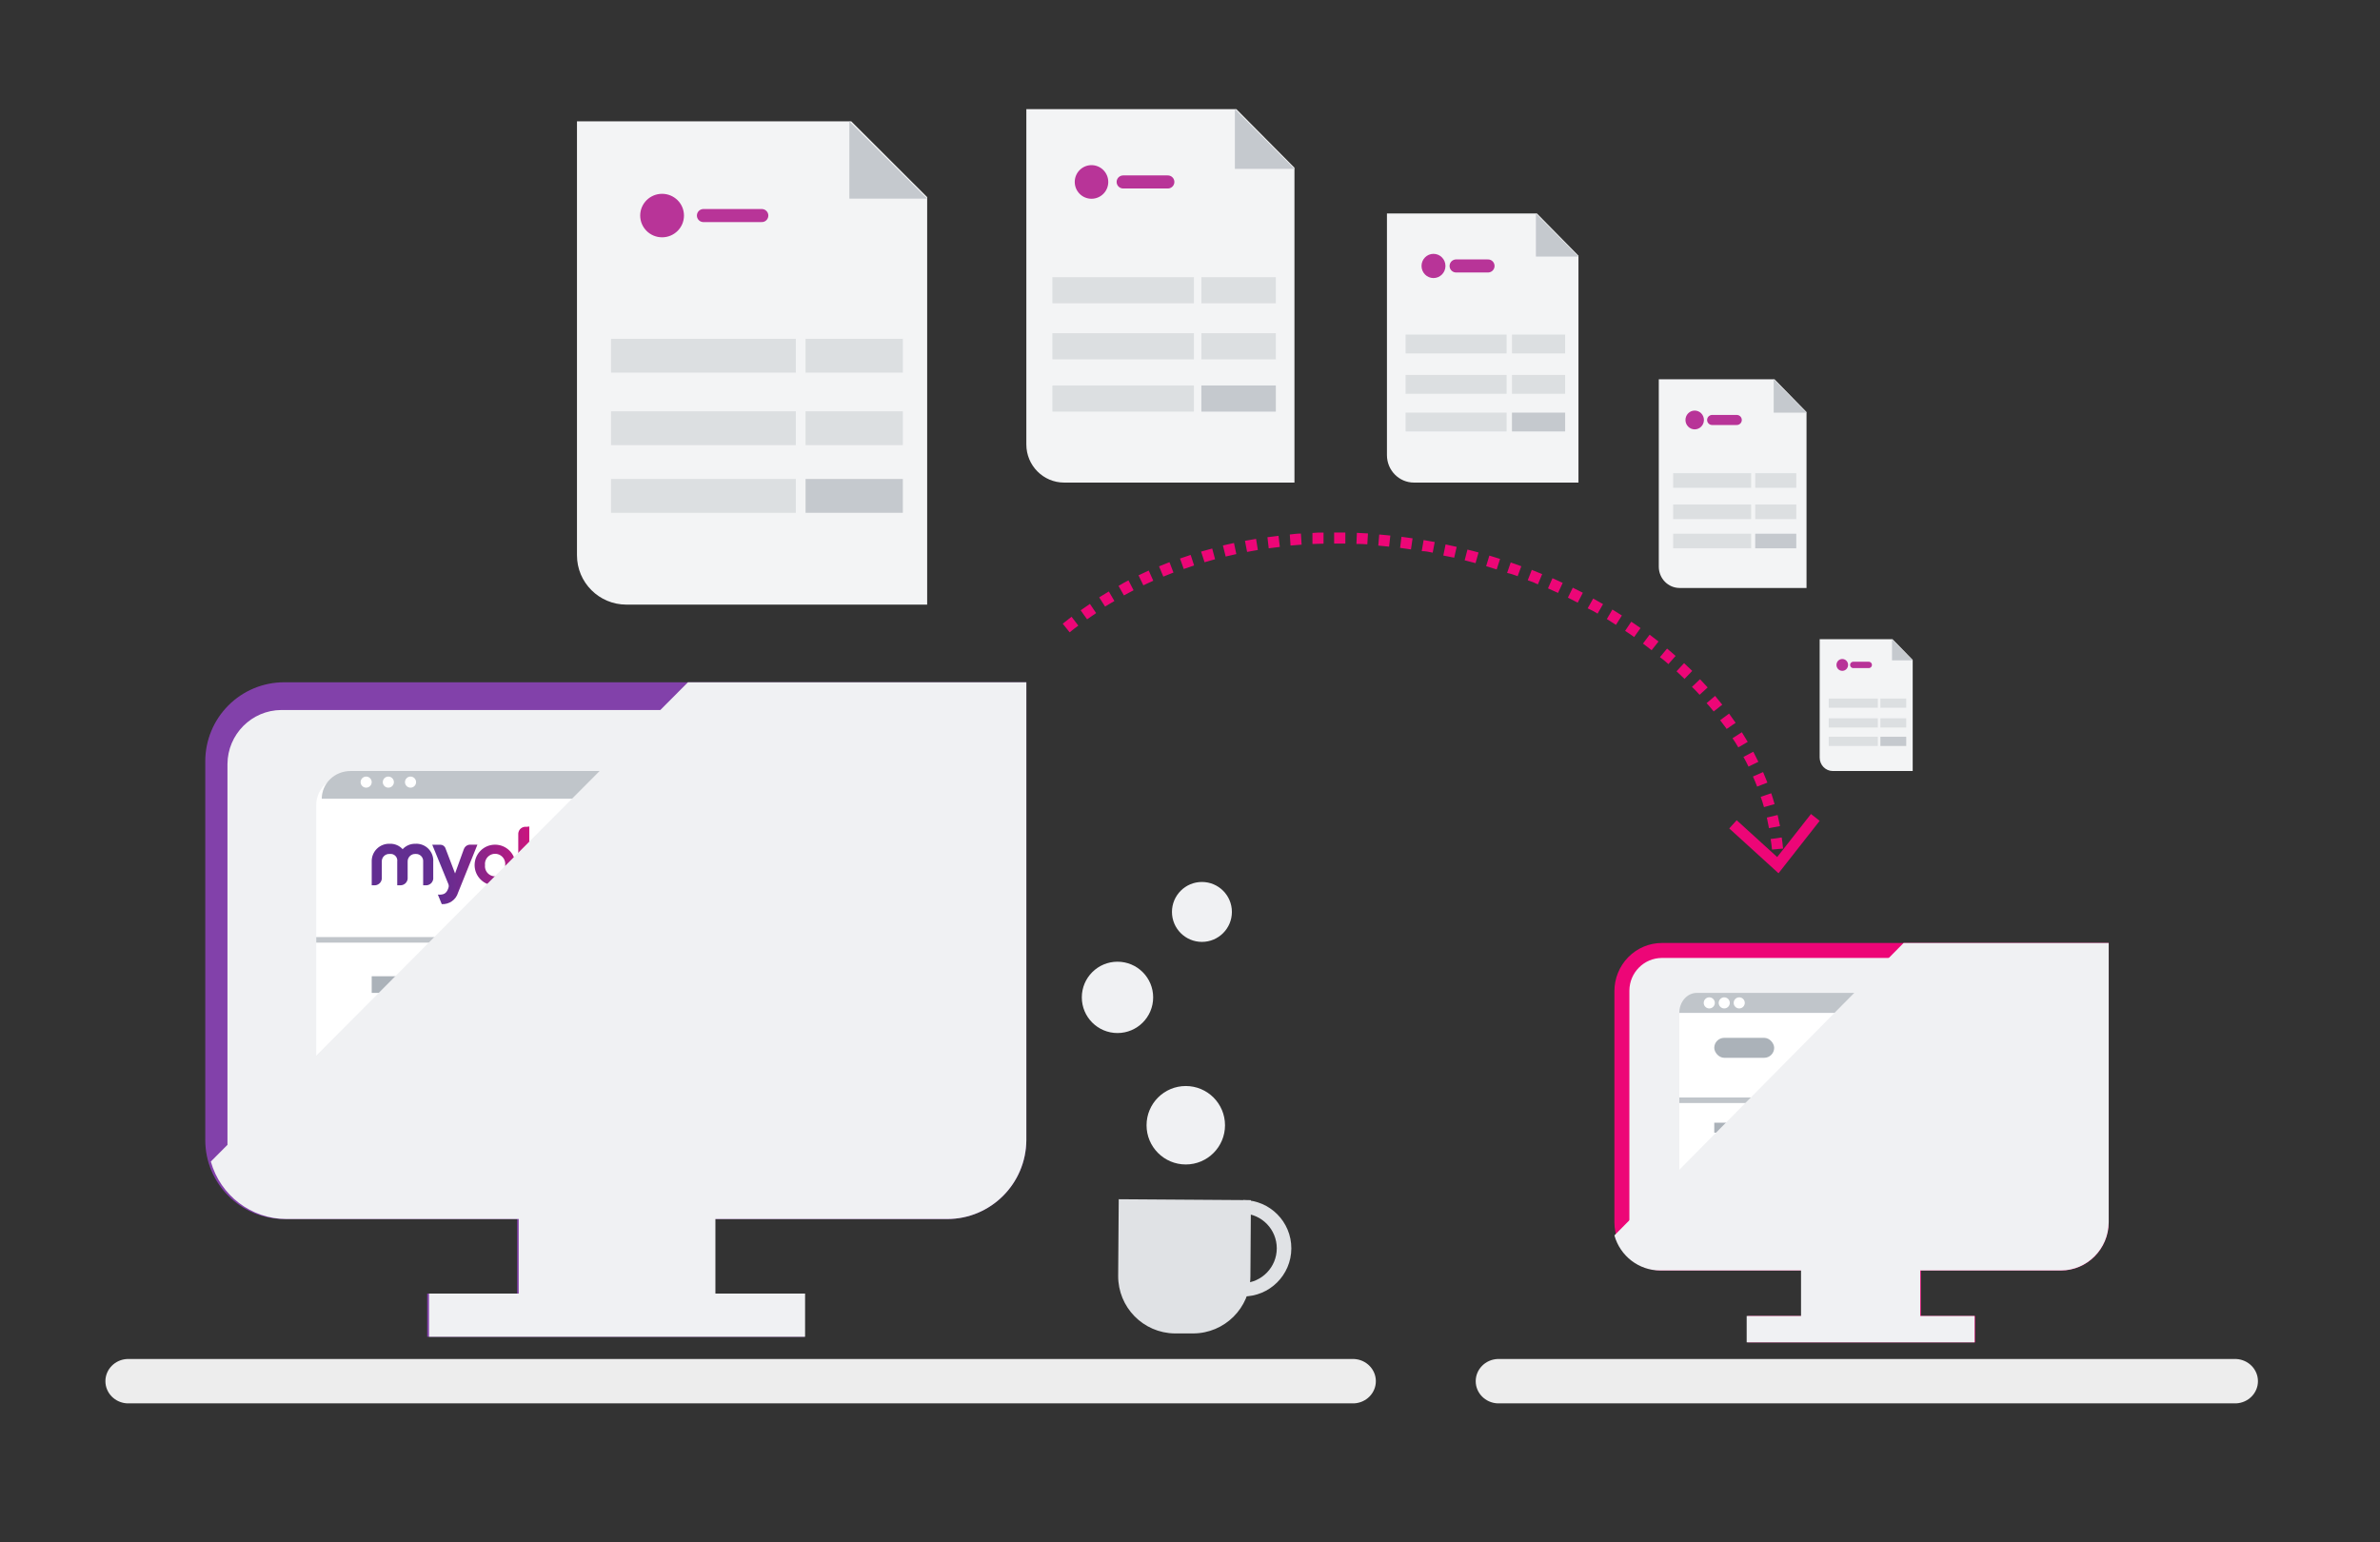 <?xml version="1.0" encoding="UTF-8"?>
<svg width="429px" height="278px" viewBox="0 0 429 278" version="1.1" xmlns="http://www.w3.org/2000/svg" xmlns:xlink="http://www.w3.org/1999/xlink">
    <rect x="0" y="0" width="429" height="278" fill="#333333" stroke="none"/>
    <title>Send e-invoices</title>
    <defs>
        <linearGradient x1="-0.027%" y1="50.199%" x2="100.062%" y2="50.199%" id="linearGradient-1">
            <stop stop-color="#622E91" offset="36%"></stop>
            <stop stop-color="#712A8E" offset="46%"></stop>
            <stop stop-color="#992087" offset="64%"></stop>
            <stop stop-color="#DA117B" offset="90%"></stop>
            <stop stop-color="#ED0C77" offset="97%"></stop>
        </linearGradient>
    </defs>
    <g id="Send-e-invoices" stroke="none" stroke-width="1" fill="none" fill-rule="evenodd">
        <g id="Group" transform="translate(259, 127) scale(-1, 1) translate(-259, -127) translate(190, 96)" fill="#ED0677" fill-rule="nonzero">
            <path d="M8.45,59.35 L6.45,59.28 L6.45,59.02 L8.45,59.11 L8.45,59.35 Z M8.6,57.16 L6.6,56.98 C6.66,56.3 6.74,55.62 6.84,54.98 L8.84,55.26 C8.74,55.82 8.66,56.47 8.6,57.11 L8.6,57.16 Z M9.15,53.3 L7.15,52.93 C7.28,52.26 7.42,51.6 7.58,50.93 L9.52,51.39 C9.41,51.98 9.27,52.61 9.15,53.25 L9.15,53.3 Z M10.05,49.51 L8.13,48.96 C8.31,48.31 8.52,47.66 8.73,47.01 L10.63,47.65 C10.42,48.21 10.23,48.84 10.05,49.46 L10.05,49.51 Z M11.29,45.81 L9.42,45.09 C9.67,44.45 9.93,43.82 10.2,43.19 L12.03,43.99 C11.77,44.54 11.53,45.15 11.29,45.76 L11.29,45.81 Z M12.85,42.21 L11.05,41.34 C11.34,40.73 11.65,40.12 11.97,39.52 L13.74,40.46 C13.43,40.99 13.13,41.57 12.85,42.16 L12.85,42.21 Z M14.69,38.75 L12.97,37.75 C13.31,37.17 13.66,36.59 14.03,36.01 L15.71,37.09 C15.36,37.58 15.02,38.14 14.69,38.7 L14.69,38.75 Z M16.8,35.44 L15.15,34.31 C15.53,33.75 15.92,33.2 16.33,32.65 L17.94,33.84 C17.55,34.35 17.17,34.85 16.8,35.35 L16.8,35.44 Z M19.13,32.28 L17.56,31.04 C17.98,30.51 18.41,29.98 18.85,29.46 L20.38,30.76 C19.97,31.21 19.54,31.72 19.13,32.23 L19.13,32.28 Z M21.67,29.28 L20.19,27.93 C20.64,27.43 21.1,26.93 21.57,26.45 L23.02,27.83 C22.56,28.26 22.11,28.74 21.67,29.23 L21.67,29.28 Z M24.4,26.43 L22.97,24.95 C23.45,24.48 23.97,24.02 24.44,23.55 L25.8,25.02 C25.34,25.47 24.87,25.92 24.4,26.35 L24.4,26.43 Z M27.29,23.75 L25.97,22.25 C26.48,21.8 26.97,21.36 27.51,20.93 L28.79,22.47 C28.28,22.84 27.78,23.27 27.29,23.7 L27.29,23.75 Z M30.29,21.22 L29.05,19.65 C29.57,19.24 30.11,18.82 30.65,18.42 L31.85,20.02 L30.29,21.22 Z M33.45,18.86 L32.29,17.23 C32.84,16.84 33.39,16.45 33.96,16.08 L35.07,17.73 C34.56,18.05 34.02,18.43 33.49,18.81 L33.45,18.86 Z M135.19,18 C134.68,17.59 134.19,17.18 133.63,16.78 L134.85,15.19 C135.38,15.6 135.92,16.02 136.44,16.44 L135.19,18 Z M36.72,16.65 L35.65,14.96 L37.36,13.89 L38.36,15.6 L36.72,16.65 Z M132.05,15.65 L130.42,14.53 L131.54,12.87 C132.1,13.24 132.66,13.63 133.21,14.03 L132.05,15.65 Z M40.05,14.65 L39.05,12.91 L40.82,11.91 L41.82,13.67 C41.29,13.89 40.71,14.22 40.14,14.55 L40.05,14.65 Z M128.81,13.35 L127.13,12.35 L128.13,10.63 C128.72,10.97 129.29,11.33 129.87,11.69 L128.81,13.35 Z M43.61,12.64 L42.69,10.86 L44.5,9.95 L45.38,11.74 C44.79,12.05 44.2,12.35 43.61,12.65 L43.61,12.64 Z M125.41,11.34 C124.843,11.02 124.263,10.71 123.67,10.41 L124.59,8.63 C125.2,8.94 125.79,9.26 126.38,9.63 L125.41,11.34 Z M47.16,10.89 L46.32,9.08 C46.93,8.79 47.54,8.51 48.16,8.24 L48.97,10.07 L47.16,10.89 Z M121.91,9.52 C121.32,9.23 120.72,8.96 120.12,8.69 L120.94,6.86 L122.78,7.72 L121.91,9.52 Z M50.79,9.35 L50.02,7.5 L51.89,6.74 L52.62,8.61 C51.97,8.81 51.4,9.05 50.79,9.35 Z M118.31,7.95 C117.7,7.7 117.09,7.45 116.48,7.22 L117.2,5.35 C117.83,5.59 118.46,5.84 119.08,6.1 L118.31,7.95 Z M54.47,7.95 L53.78,6.08 C54.42,5.84 55.05,5.62 55.69,5.4 L56.34,7.29 C55.71,7.41 55.09,7.64 54.47,7.86 L54.47,7.95 Z M58.22,6.66 L57.61,4.76 C58.25,4.55 58.89,4.35 59.54,4.16 L60.12,6.07 L58.22,6.66 Z M114.63,6.58 L112.76,5.94 L113.38,4.04 L115.3,4.69 L114.63,6.58 Z M62.03,5.52 L61.49,3.6 C62.14,3.42 62.79,3.24 63.49,3.08 L63.99,5.01 L62.03,5.52 Z M110.88,5.36 L108.98,4.82 L109.5,2.89 C110.15,3.06 110.8,3.25 111.5,3.44 L110.88,5.36 Z M65.88,4.54 L65.43,2.59 L67.43,2.15 L67.84,4.15 L65.88,4.54 Z M107.07,4.33 C106.43,4.17 105.79,4.03 105.15,3.89 L105.57,1.89 C106.23,2.03 106.89,2.19 107.57,2.34 L107.07,4.33 Z M69.77,3.72 L69.39,1.72 L71.39,1.36 L71.73,3.36 C71.05,3.35 70.4,3.5 69.76,3.63 L69.77,3.72 Z M103.21,3.5 C102.56,3.37 101.92,3.26 101.27,3.15 L101.59,1.15 L103.59,1.5 L103.21,3.5 Z M73.67,3.05 L73.38,1.05 C74.05,0.95 74.72,0.85 75.38,0.77 L75.63,2.77 L73.67,3.05 Z M99.31,2.85 L97.31,2.6 L97.54,0.6 C98.21,0.67 98.88,0.76 99.54,0.85 L99.31,2.85 Z M77.61,2.55 L77.39,0.55 L79.39,0.36 L79.56,2.36 L77.61,2.55 Z M95.38,2.35 C94.72,2.29 94.06,2.23 93.38,2.19 L93.51,0.19 C94.19,0.19 94.86,0.29 95.51,0.36 L95.38,2.35 Z M81.54,2.17 L81.42,0.17 L83.42,0.06 L83.5,2.06 C82.86,2.05 82.2,2.08 81.54,2.13 L81.54,2.17 Z M91.43,2.07 L89.43,2.01 L89.43,0.01 C90.11,0.01 90.78,0.01 91.43,0.08 L91.43,2.07 Z M85.5,2 L85.5,-3.90798505e-14 L87.38,-3.90798505e-14 L87.52,-3.90798505e-14 L87.52,2 L87.38,2 L85.5,2 Z" id="Shape"></path>
            <polygon id="Path" points="-2.84217094e-14 51.98 1.57 50.75 7.66 58.51 14.96 51.87 16.3 53.35 7.42 61.43"></polygon>
        </g>
        <g id="illustration/product/device/17-document-invoice" transform="translate(104, 21)">
            <path d="M1.49505978e-13,0.871 L1.49505978e-13,79.105 C1.49505978e-13,84.018 3.988,88 8.908,88 L63.123,88 L63.123,14.537 L49.439,0.871 L1.49505978e-13,0.871 Z" id="Fill-1" fill="#F3F4F5"></path>
            <polygon id="Fill-3" fill="#C5C9CE" points="49.096 0.871 49.096 14.812 63.123 14.812"></polygon>
            <line x1="22.795" y1="17.861" x2="33.315" y2="17.861" id="Stroke-5" stroke="#B83498" stroke-width="2.353" stroke-linecap="round" stroke-linejoin="round"></line>
            <path d="M19.288,17.862 C19.288,20.027 17.521,21.782 15.342,21.782 C13.163,21.782 11.397,20.027 11.397,17.862 C11.397,15.696 13.163,13.941 15.342,13.941 C17.521,13.941 19.288,15.696 19.288,17.862" id="Fill-7" fill="#B83498"></path>
            <polygon id="Fill-12" fill="#C5C9CE" points="41.205 71.446 58.74 71.446 58.74 65.347 41.205 65.347"></polygon>
            <polygon id="Fill-13" fill="#DCDFE1" points="6.137 71.446 39.452 71.446 39.452 65.347 6.137 65.347"></polygon>
            <polygon id="Fill-14" fill="#DCDFE1" points="41.205 59.248 58.74 59.248 58.74 53.149 41.205 53.149"></polygon>
            <polygon id="Fill-15" fill="#DCDFE1" points="6.137 59.248 39.452 59.248 39.452 53.149 6.137 53.149"></polygon>
            <polygon id="Fill-16" fill="#DCDFE1" points="6.137 46.178 39.452 46.178 39.452 40.079 6.137 40.079"></polygon>
            <polygon id="Fill-17" fill="#DCDFE1" points="41.205 46.178 58.74 46.178 58.74 40.079 41.205 40.079"></polygon>
        </g>
        <g id="illustration/product/device/17-document-invoice" transform="translate(185, 19)">
            <path d="M1.14465515e-13,0.673 L1.14465515e-13,61.127 C1.14465515e-13,64.923 3.053,68 6.82,68 L48.329,68 L48.329,11.233 L37.852,0.673 L1.14465515e-13,0.673 Z" id="Fill-1" fill="#F3F4F5"></path>
            <polygon id="Fill-3" fill="#C5C9CE" points="37.589 0.673 37.589 11.446 48.329 11.446"></polygon>
            <line x1="17.452" y1="13.802" x2="25.507" y2="13.802" id="Stroke-5" stroke="#B83498" stroke-width="2.353" stroke-linecap="round" stroke-linejoin="round"></line>
            <path d="M14.767,13.802 C14.767,15.476 13.414,16.832 11.746,16.832 C10.078,16.832 8.726,15.476 8.726,13.802 C8.726,12.129 10.078,10.772 11.746,10.772 C13.414,10.772 14.767,12.129 14.767,13.802" id="Fill-7" fill="#B83498"></path>
            <polygon id="Fill-12" fill="#C5C9CE" points="31.548 55.208 44.973 55.208 44.973 50.495 31.548 50.495"></polygon>
            <polygon id="Fill-13" fill="#DCDFE1" points="4.699 55.208 30.205 55.208 30.205 50.495 4.699 50.495"></polygon>
            <polygon id="Fill-14" fill="#DCDFE1" points="31.548 45.782 44.973 45.782 44.973 41.069 31.548 41.069"></polygon>
            <polygon id="Fill-15" fill="#DCDFE1" points="4.699 45.782 30.205 45.782 30.205 41.069 4.699 41.069"></polygon>
            <polygon id="Fill-16" fill="#DCDFE1" points="4.699 35.683 30.205 35.683 30.205 30.97 4.699 30.97"></polygon>
            <polygon id="Fill-17" fill="#DCDFE1" points="31.548 35.683 44.973 35.683 44.973 30.97 31.548 30.97"></polygon>
        </g>
        <g id="illustration/product/device/17-document-invoice" transform="translate(299, 68)">
            <path d="M6.30728346e-14,0.376 L6.30728346e-14,34.159 C6.30728346e-14,36.281 1.682,38 3.758,38 L26.63,38 L26.63,6.277 L20.857,0.376 L6.30728346e-14,0.376 Z" id="Fill-1" fill="#F3F4F5"></path>
            <polygon id="Fill-3" fill="#C5C9CE" points="20.712 0.376 20.712 6.396 26.63 6.396"></polygon>
            <line x1="9.616" y1="7.713" x2="14.055" y2="7.713" id="Stroke-5" stroke="#B83498" stroke-width="1.815" stroke-linecap="round" stroke-linejoin="round"></line>
            <path d="M8.137,7.713 C8.137,8.648 7.392,9.406 6.472,9.406 C5.553,9.406 4.808,8.648 4.808,7.713 C4.808,6.778 5.553,6.02 6.472,6.02 C7.392,6.02 8.137,6.778 8.137,7.713" id="Fill-7" fill="#B83498"></path>
            <polygon id="Fill-12" fill="#C5C9CE" points="17.384 30.851 24.781 30.851 24.781 28.218 17.384 28.218"></polygon>
            <polygon id="Fill-13" fill="#DCDFE1" points="2.589 30.851 16.644 30.851 16.644 28.218 2.589 28.218"></polygon>
            <polygon id="Fill-14" fill="#DCDFE1" points="17.384 25.584 24.781 25.584 24.781 22.95 17.384 22.95"></polygon>
            <polygon id="Fill-15" fill="#DCDFE1" points="2.589 25.584 16.644 25.584 16.644 22.95 2.589 22.95"></polygon>
            <polygon id="Fill-16" fill="#DCDFE1" points="2.589 19.941 16.644 19.941 16.644 17.307 2.589 17.307"></polygon>
            <polygon id="Fill-17" fill="#DCDFE1" points="17.384 19.941 24.781 19.941 24.781 17.307 17.384 17.307"></polygon>
        </g>
        <g id="illustration/product/device/17-document-invoice" transform="translate(328, 115)">
            <path d="M3.97125255e-14,0.238 L3.97125255e-14,21.574 C3.97125255e-14,22.914 1.059,24 2.366,24 L16.767,24 L16.767,3.965 L13.132,0.238 L3.97125255e-14,0.238 Z" id="Fill-1" fill="#F3F4F5"></path>
            <polygon id="Fill-3" fill="#C5C9CE" points="13.041 0.238 13.041 4.04 16.767 4.04"></polygon>
            <line x1="6.055" y1="4.871" x2="8.849" y2="4.871" id="Stroke-5" stroke="#B83498" stroke-width="1.143" stroke-linecap="round" stroke-linejoin="round"></line>
            <path d="M5.123,4.871 C5.123,5.462 4.654,5.941 4.075,5.941 C3.496,5.941 3.027,5.462 3.027,4.871 C3.027,4.281 3.496,3.802 4.075,3.802 C4.654,3.802 5.123,4.281 5.123,4.871" id="Fill-7" fill="#B83498"></path>
            <polygon id="Fill-12" fill="#C5C9CE" points="10.945 19.485 15.603 19.485 15.603 17.822 10.945 17.822"></polygon>
            <polygon id="Fill-13" fill="#DCDFE1" points="1.63 19.485 10.479 19.485 10.479 17.822 1.63 17.822"></polygon>
            <polygon id="Fill-14" fill="#DCDFE1" points="10.945 16.158 15.603 16.158 15.603 14.495 10.945 14.495"></polygon>
            <polygon id="Fill-15" fill="#DCDFE1" points="1.63 16.158 10.479 16.158 10.479 14.495 1.63 14.495"></polygon>
            <polygon id="Fill-16" fill="#DCDFE1" points="1.63 12.594 10.479 12.594 10.479 10.931 1.63 10.931"></polygon>
            <polygon id="Fill-17" fill="#DCDFE1" points="10.945 12.594 15.603 12.594 15.603 10.931 10.945 10.931"></polygon>
        </g>
        <g id="illustration/product/device/17-document-invoice" transform="translate(250, 38)">
            <path d="M8.17610819e-14,0.485 L8.17610819e-14,44.047 C8.17610819e-14,46.783 2.181,49 4.871,49 L34.521,49 L34.521,8.094 L27.037,0.485 L8.17610819e-14,0.485 Z" id="Fill-1" fill="#F3F4F5"></path>
            <polygon id="Fill-3" fill="#C5C9CE" points="26.849 0.485 26.849 8.248 34.521 8.248"></polygon>
            <line x1="12.466" y1="9.946" x2="18.219" y2="9.946" id="Stroke-5" stroke="#B83498" stroke-width="2.353" stroke-linecap="round" stroke-linejoin="round"></line>
            <path d="M10.548,9.946 C10.548,11.152 9.582,12.129 8.39,12.129 C7.199,12.129 6.233,11.152 6.233,9.946 C6.233,8.74 7.199,7.762 8.39,7.762 C9.582,7.762 10.548,8.74 10.548,9.946" id="Fill-7" fill="#B83498"></path>
            <polygon id="Fill-12" fill="#C5C9CE" points="22.534 39.782 32.123 39.782 32.123 36.386 22.534 36.386"></polygon>
            <polygon id="Fill-13" fill="#DCDFE1" points="3.356 39.782 21.575 39.782 21.575 36.386 3.356 36.386"></polygon>
            <polygon id="Fill-14" fill="#DCDFE1" points="22.534 32.99 32.123 32.99 32.123 29.594 22.534 29.594"></polygon>
            <polygon id="Fill-15" fill="#DCDFE1" points="3.356 32.99 21.575 32.99 21.575 29.594 3.356 29.594"></polygon>
            <polygon id="Fill-16" fill="#DCDFE1" points="3.356 25.713 21.575 25.713 21.575 22.317 3.356 22.317"></polygon>
            <polygon id="Fill-17" fill="#DCDFE1" points="22.534 25.713 32.123 25.713 32.123 22.317 22.534 22.317"></polygon>
        </g>
        <path d="M244.068,253 L22.932,253 C20.73,252.895 19,251.135 19,249 C19,246.865 20.73,245.105 22.932,245 L244.068,245 C246.27,245.105 248,246.865 248,249 C248,251.135 246.27,252.895 244.068,253 Z" id="Path" fill="#EDEDED" fill-rule="nonzero"></path>
        <path d="M403.067,253 L269.933,253 C267.73,252.895 266,251.135 266,249 C266,246.865 267.73,245.105 269.933,245 L403.067,245 C405.27,245.105 407,246.865 407,249 C407,251.135 405.27,252.895 403.067,253 Z" id="Path" fill="#EDEDED" fill-rule="nonzero"></path>
        <g id="Group-3" transform="translate(291, 170)">
            <path d="M8.564,0 C6.291,0 4.112,0.917 2.506,2.549 C0.899,4.18 -0.002,6.393 0,8.7 L0,50.351 C0,55.152 3.834,59.043 8.564,59.043 L33.845,59.043 L33.845,67.244 L24.084,67.244 L24.084,72 L65.016,72 L65.016,67.244 L55.255,67.244 L55.255,59.043 L80.485,59.043 C85.224,59.047 89.076,55.162 89.1,50.351 L89.1,0 L8.564,0 Z" id="Path" fill="#ED0677" fill-rule="nonzero"></path>
            <path d="M8.536,55.8 C5.323,55.776 2.724,53.159 2.7,49.925 L2.7,8.583 C2.72,5.345 5.32,2.724 8.536,2.7 L86.4,2.7 L86.4,49.925 C86.376,53.177 83.75,55.8 80.52,55.8 L8.536,55.8 Z" id="Path" fill="#F0F1F3" fill-rule="nonzero"></path>
            <path d="M14.873,9.9 L76.034,9.9 C77.777,9.9 79.192,11.318 79.2,13.072 L79.2,50.4 L14.844,50.4 C13.108,50.4 11.7,48.983 11.7,47.236 L11.7,13.072 C11.698,12.226 12.032,11.415 12.629,10.819 C13.225,10.223 14.033,9.892 14.873,9.9 Z" id="Path" fill="#FFFFFF" fill-rule="nonzero"></path>
            <path d="M11.7,12.6 C11.698,11.646 12.029,10.73 12.619,10.055 C13.209,9.38 14.01,9 14.845,9 L76.033,9 C77.776,9 79.192,10.609 79.2,12.6 L11.7,12.6 Z" id="Path" fill="#C0C5CA" fill-rule="nonzero"></path>
            <circle id="Oval" fill="#FFFFFF" fill-rule="nonzero" cx="17.1" cy="10.8" r="1"></circle>
            <circle id="Oval" fill="#FFFFFF" fill-rule="nonzero" cx="19.8" cy="10.8" r="1"></circle>
            <circle id="Oval" fill="#FFFFFF" fill-rule="nonzero" cx="22.5" cy="10.8" r="1"></circle>
            <rect id="Rectangle" x="15.3" y="13.5" width="26.1" height="13.5"></rect>
            <rect id="Rectangle" fill="#C0C5CA" fill-rule="nonzero" x="11.7" y="27.855" width="67.5" height="1"></rect>
            <rect id="Rectangle" fill="#ABB2B9" fill-rule="nonzero" x="18" y="32.4" width="56.7" height="1.8"></rect>
            <rect id="Rectangle" fill="#ABB2B9" fill-rule="nonzero" x="18" y="17.1" width="10.8" height="3.6" rx="1.8"></rect>
            <rect id="Rectangle" fill="#E0E2E5" fill-rule="nonzero" x="18" y="39.6" width="56.7" height="1.8"></rect>
            <rect id="Rectangle" fill="#E0E2E5" fill-rule="nonzero" x="18" y="36" width="56.7" height="1.8"></rect>
            <rect id="Rectangle" fill="#E0E2E5" fill-rule="nonzero" x="18" y="43.2" width="56.7" height="1.8"></rect>
            <path d="M27.45,47.7 C27.392,47.702 27.336,47.684 27.295,47.651 C27.253,47.618 27.232,47.572 27.234,47.525 L27.234,31.668 C27.234,31.622 27.257,31.578 27.298,31.547 C27.339,31.515 27.394,31.498 27.45,31.5 C27.507,31.498 27.562,31.515 27.602,31.547 C27.643,31.578 27.666,31.622 27.666,31.668 L27.666,47.525 C27.666,47.622 27.569,47.7 27.45,47.7 Z" id="Path" fill="#FFFFFF" fill-rule="nonzero"></path>
            <path d="M49.945,47.7 C49.889,47.7 49.835,47.681 49.796,47.648 C49.757,47.615 49.736,47.571 49.738,47.525 L49.738,31.668 C49.738,31.575 49.831,31.5 49.945,31.5 C50.002,31.498 50.057,31.515 50.098,31.547 C50.139,31.578 50.162,31.622 50.161,31.668 L50.161,47.525 C50.164,47.572 50.142,47.618 50.101,47.651 C50.06,47.684 50.004,47.702 49.945,47.7 Z" id="Path" fill="#FFFFFF" fill-rule="nonzero"></path>
            <path d="M0,52.721 C1.048,56.46 4.422,59.041 8.264,59.043 L33.639,59.043 L33.639,67.244 L23.842,67.244 L23.842,72 L64.927,72 L64.927,67.244 L55.129,67.244 L55.129,59.043 L80.452,59.043 C85.21,59.047 89.076,55.162 89.1,50.351 L89.1,0 L52.129,0 L0,52.721 Z" id="Path" fill="#F0F1F3" fill-rule="nonzero" style="mix-blend-mode: multiply;"></path>
        </g>
        <g id="Group-4" transform="translate(37, 123)">
            <path d="M14.225,0 C10.45,0 6.83,1.503 4.162,4.177 C1.494,6.851 -0.003,10.478 0,14.258 L0,82.519 C0,90.387 6.369,96.765 14.225,96.765 L56.218,96.765 L56.218,110.205 L40.004,110.205 L40.004,118 L107.996,118 L107.996,110.205 L91.782,110.205 L91.782,96.765 L133.689,96.765 C141.562,96.772 147.96,90.404 148,82.519 L148,0 L14.225,0 Z" id="Path" fill="#8241AA" fill-rule="nonzero"></path>
            <path d="M13.691,93 C8.356,92.96 4.04,88.624 4,83.263 L4,14.749 C4.033,9.384 8.351,5.04 13.691,5 L143,5 L143,83.263 C142.96,88.653 138.6,93 133.235,93 L13.691,93 Z" id="Path" fill="#F0F1F3" fill-rule="nonzero"></path>
            <path d="M25.219,17 L125.794,17 C128.66,17 130.987,19.31 131,22.169 L131,83 L25.17,83 C22.315,83 20,80.691 20,77.844 L20,22.169 C19.997,20.791 20.547,19.468 21.527,18.497 C22.508,17.526 23.837,16.987 25.219,17 Z" id="Path" fill="#FFFFFF" fill-rule="nonzero"></path>
            <path d="M21,21 C20.997,19.675 21.54,18.403 22.511,17.465 C23.481,16.527 24.798,16 26.172,16 L126.791,16 C129.659,16 131.987,18.235 132,21 L21,21 Z" id="Path" fill="#C0C5CA" fill-rule="nonzero"></path>
            <circle id="Oval" fill="#FFFFFF" fill-rule="nonzero" cx="29" cy="18" r="1"></circle>
            <circle id="Oval" fill="#FFFFFF" fill-rule="nonzero" cx="33" cy="18" r="1"></circle>
            <circle id="Oval" fill="#FFFFFF" fill-rule="nonzero" cx="37" cy="18" r="1"></circle>
            <path d="M46.601,30.106 L45.027,34.465 L43.308,29.961 C43.18,29.555 42.801,29.281 42.375,29.285 L40.911,29.285 L43.816,36.373 L43.816,36.373 C43.913,36.605 43.913,36.865 43.816,37.097 L43.756,37.278 C43.417,38.112 42.944,38.341 41.928,38.281 L41.928,38.281 L42.63,39.995 C43.976,40.071 45.196,39.21 45.571,37.918 L49.058,29.272 L47.738,29.272 C47.227,29.281 46.776,29.61 46.613,30.094 L46.601,30.106 Z M50.426,32.955 C50.345,32.258 50.673,31.577 51.268,31.203 C51.863,30.829 52.621,30.829 53.216,31.203 C53.811,31.577 54.139,32.258 54.058,32.955 C54.139,33.652 53.811,34.334 53.216,34.708 C52.621,35.082 51.863,35.082 51.268,34.708 C50.673,34.334 50.345,33.652 50.426,32.955 L50.426,32.955 Z M48.55,32.955 C48.55,34.986 50.2,36.632 52.236,36.632 C54.272,36.632 55.922,34.986 55.922,32.955 C55.922,30.925 54.272,29.278 52.236,29.278 C50.2,29.278 48.55,30.925 48.55,32.955 L48.55,32.955 Z M35.632,30.154 C35.052,29.472 34.192,29.09 33.296,29.115 C32.414,29.07 31.553,29.399 30.927,30.019 C30.3,30.64 29.964,31.496 30.003,32.376 L30.003,36.602 L30.608,36.602 C30.965,36.578 31.296,36.41 31.524,36.136 C31.753,35.862 31.859,35.507 31.819,35.153 L31.819,32.34 C31.801,31.962 31.945,31.594 32.216,31.329 C32.486,31.064 32.857,30.926 33.235,30.951 C33.617,30.896 34.002,31.025 34.272,31.3 C34.542,31.574 34.665,31.96 34.603,32.34 L34.603,36.602 L35.209,36.602 C35.573,36.594 35.918,36.434 36.16,36.161 C36.401,35.888 36.517,35.527 36.48,35.165 L36.48,32.34 C36.466,31.963 36.611,31.598 36.881,31.333 C37.15,31.069 37.519,30.93 37.896,30.951 C38.273,30.921 38.643,31.058 38.909,31.326 C39.175,31.593 39.31,31.964 39.276,32.34 L39.276,36.602 L39.882,36.602 C40.24,36.578 40.573,36.408 40.802,36.132 C41.031,35.855 41.136,35.497 41.092,35.141 L41.092,32.376 C41.157,31.497 40.837,30.633 40.215,30.008 C39.593,29.383 38.729,29.057 37.848,29.115 C36.957,29.1 36.105,29.481 35.523,30.154 L35.632,30.154 Z M58.307,32.967 C58.225,32.248 58.564,31.545 59.178,31.16 C59.793,30.774 60.574,30.774 61.189,31.16 C61.803,31.545 62.142,32.248 62.06,32.967 C62.142,33.687 61.803,34.39 61.189,34.775 C60.574,35.161 59.793,35.161 59.178,34.775 C58.564,34.39 58.225,33.687 58.307,32.967 L58.307,32.967 Z M57.92,26.06 L57.92,26.06 C57.557,26.005 57.188,26.105 56.903,26.335 C56.617,26.564 56.442,26.903 56.419,27.268 L56.419,36.542 L57.423,36.542 C58.15,36.542 58.307,36.095 58.319,35.829 L58.319,35.757 C58.9,36.362 59.707,36.698 60.547,36.687 C62.506,36.496 64,34.853 64,32.889 C64,30.925 62.506,29.282 60.547,29.091 C59.748,29.079 58.978,29.383 58.404,29.937 L58.404,26 L57.92,26.06 Z" id="Shape" fill="url(#linearGradient-1)" fill-rule="nonzero"></path>
            <rect id="Rectangle" x="25" y="21" width="43" height="23"></rect>
            <rect id="Rectangle" fill="#C0C5CA" fill-rule="nonzero" x="20" y="45.939" width="111" height="1"></rect>
            <rect id="Rectangle" fill="#ABB2B9" fill-rule="nonzero" x="30" y="53" width="93" height="3"></rect>
            <rect id="Rectangle" fill="#E0E2E5" fill-rule="nonzero" x="30" y="65" width="93" height="3"></rect>
            <rect id="Rectangle" fill="#E0E2E5" fill-rule="nonzero" x="30" y="59" width="93" height="3"></rect>
            <rect id="Rectangle" fill="#E0E2E5" fill-rule="nonzero" x="30" y="71" width="93" height="3"></rect>
            <path d="M45.5,79 C45.436,79.003 45.373,78.974 45.327,78.918 C45.282,78.863 45.257,78.787 45.26,78.708 L45.26,52.28 C45.26,52.203 45.286,52.13 45.331,52.078 C45.376,52.025 45.437,51.997 45.5,52 C45.563,51.997 45.624,52.025 45.669,52.078 C45.715,52.13 45.74,52.203 45.74,52.28 L45.74,78.708 C45.74,78.869 45.633,79 45.5,79 Z" id="Path" fill="#FFFFFF" fill-rule="nonzero"></path>
            <path d="M82.495,79 C82.432,79 82.372,78.969 82.329,78.914 C82.285,78.859 82.262,78.784 82.265,78.708 L82.265,52.28 C82.265,52.125 82.368,52 82.495,52 C82.558,51.997 82.619,52.025 82.664,52.078 C82.709,52.13 82.735,52.203 82.735,52.28 L82.735,78.708 C82.738,78.787 82.714,78.863 82.668,78.918 C82.622,78.974 82.559,79.003 82.495,79 Z" id="Path" fill="#FFFFFF" fill-rule="nonzero"></path>
            <path d="M1,86.405 C2.729,92.531 8.295,96.761 14.635,96.765 L56.499,96.765 L56.499,110.205 L40.335,110.205 L40.335,118 L108.118,118 L108.118,110.205 L91.954,110.205 L91.954,96.765 L133.733,96.765 C141.582,96.772 147.96,90.404 148,82.519 L148,0 L87.003,0 L1,86.405 Z" id="Path" fill="#F0F1F3" fill-rule="nonzero" style="mix-blend-mode: multiply;"></path>
        </g>
        <g id="Group-2" transform="translate(195, 159)" fill-rule="nonzero">
            <path d="M29.219,58.561 L29.128,71.146 C29.067,76.159 24.985,80.191 19.971,80.191 L16.756,80.191 C11.743,80.13 7.711,76.048 7.712,71.034 L7.803,58.449 L29.219,58.561 Z" id="Path" fill="#E0E2E5"></path>
            <path d="M20.022,81.391 L19.951,81.391 L16.746,81.391 C11.063,81.319 6.507,76.667 6.552,70.983 L6.654,57.198 L30.481,57.361 L30.389,71.146 C30.334,76.809 25.736,81.375 20.073,81.391 L20.022,81.391 Z M8.984,59.619 L8.902,70.994 C8.88,75.359 12.391,78.921 16.756,78.96 L19.961,78.96 C22.063,78.988 24.086,78.162 25.567,76.671 C27.066,75.205 27.916,73.201 27.927,71.105 L28.009,59.721 L8.984,59.619 Z" id="Shape" fill="#E0E2E5"></path>
            <path d="M29.169,74.727 L29.108,74.727 L29.108,72.326 L29.108,72.326 C32.479,72.191 35.142,69.418 35.142,66.044 C35.142,62.67 32.479,59.897 29.108,59.762 L29.108,57.35 C33.906,57.367 37.782,61.271 37.766,66.069 C37.749,70.868 33.845,74.744 29.047,74.727 L29.169,74.727 Z" id="Path" fill="#E0E2E5"></path>
            <circle id="Oval" fill="#F0F1F3" cx="6.43" cy="20.806" r="6.43"></circle>
            <circle id="Oval" fill="#F0F1F3" cx="21.65" cy="5.402" r="5.402"></circle>
            <circle id="Oval" fill="#F0F1F3" cx="18.74" cy="43.86" r="7.071"></circle>
        </g>
    </g>
</svg>